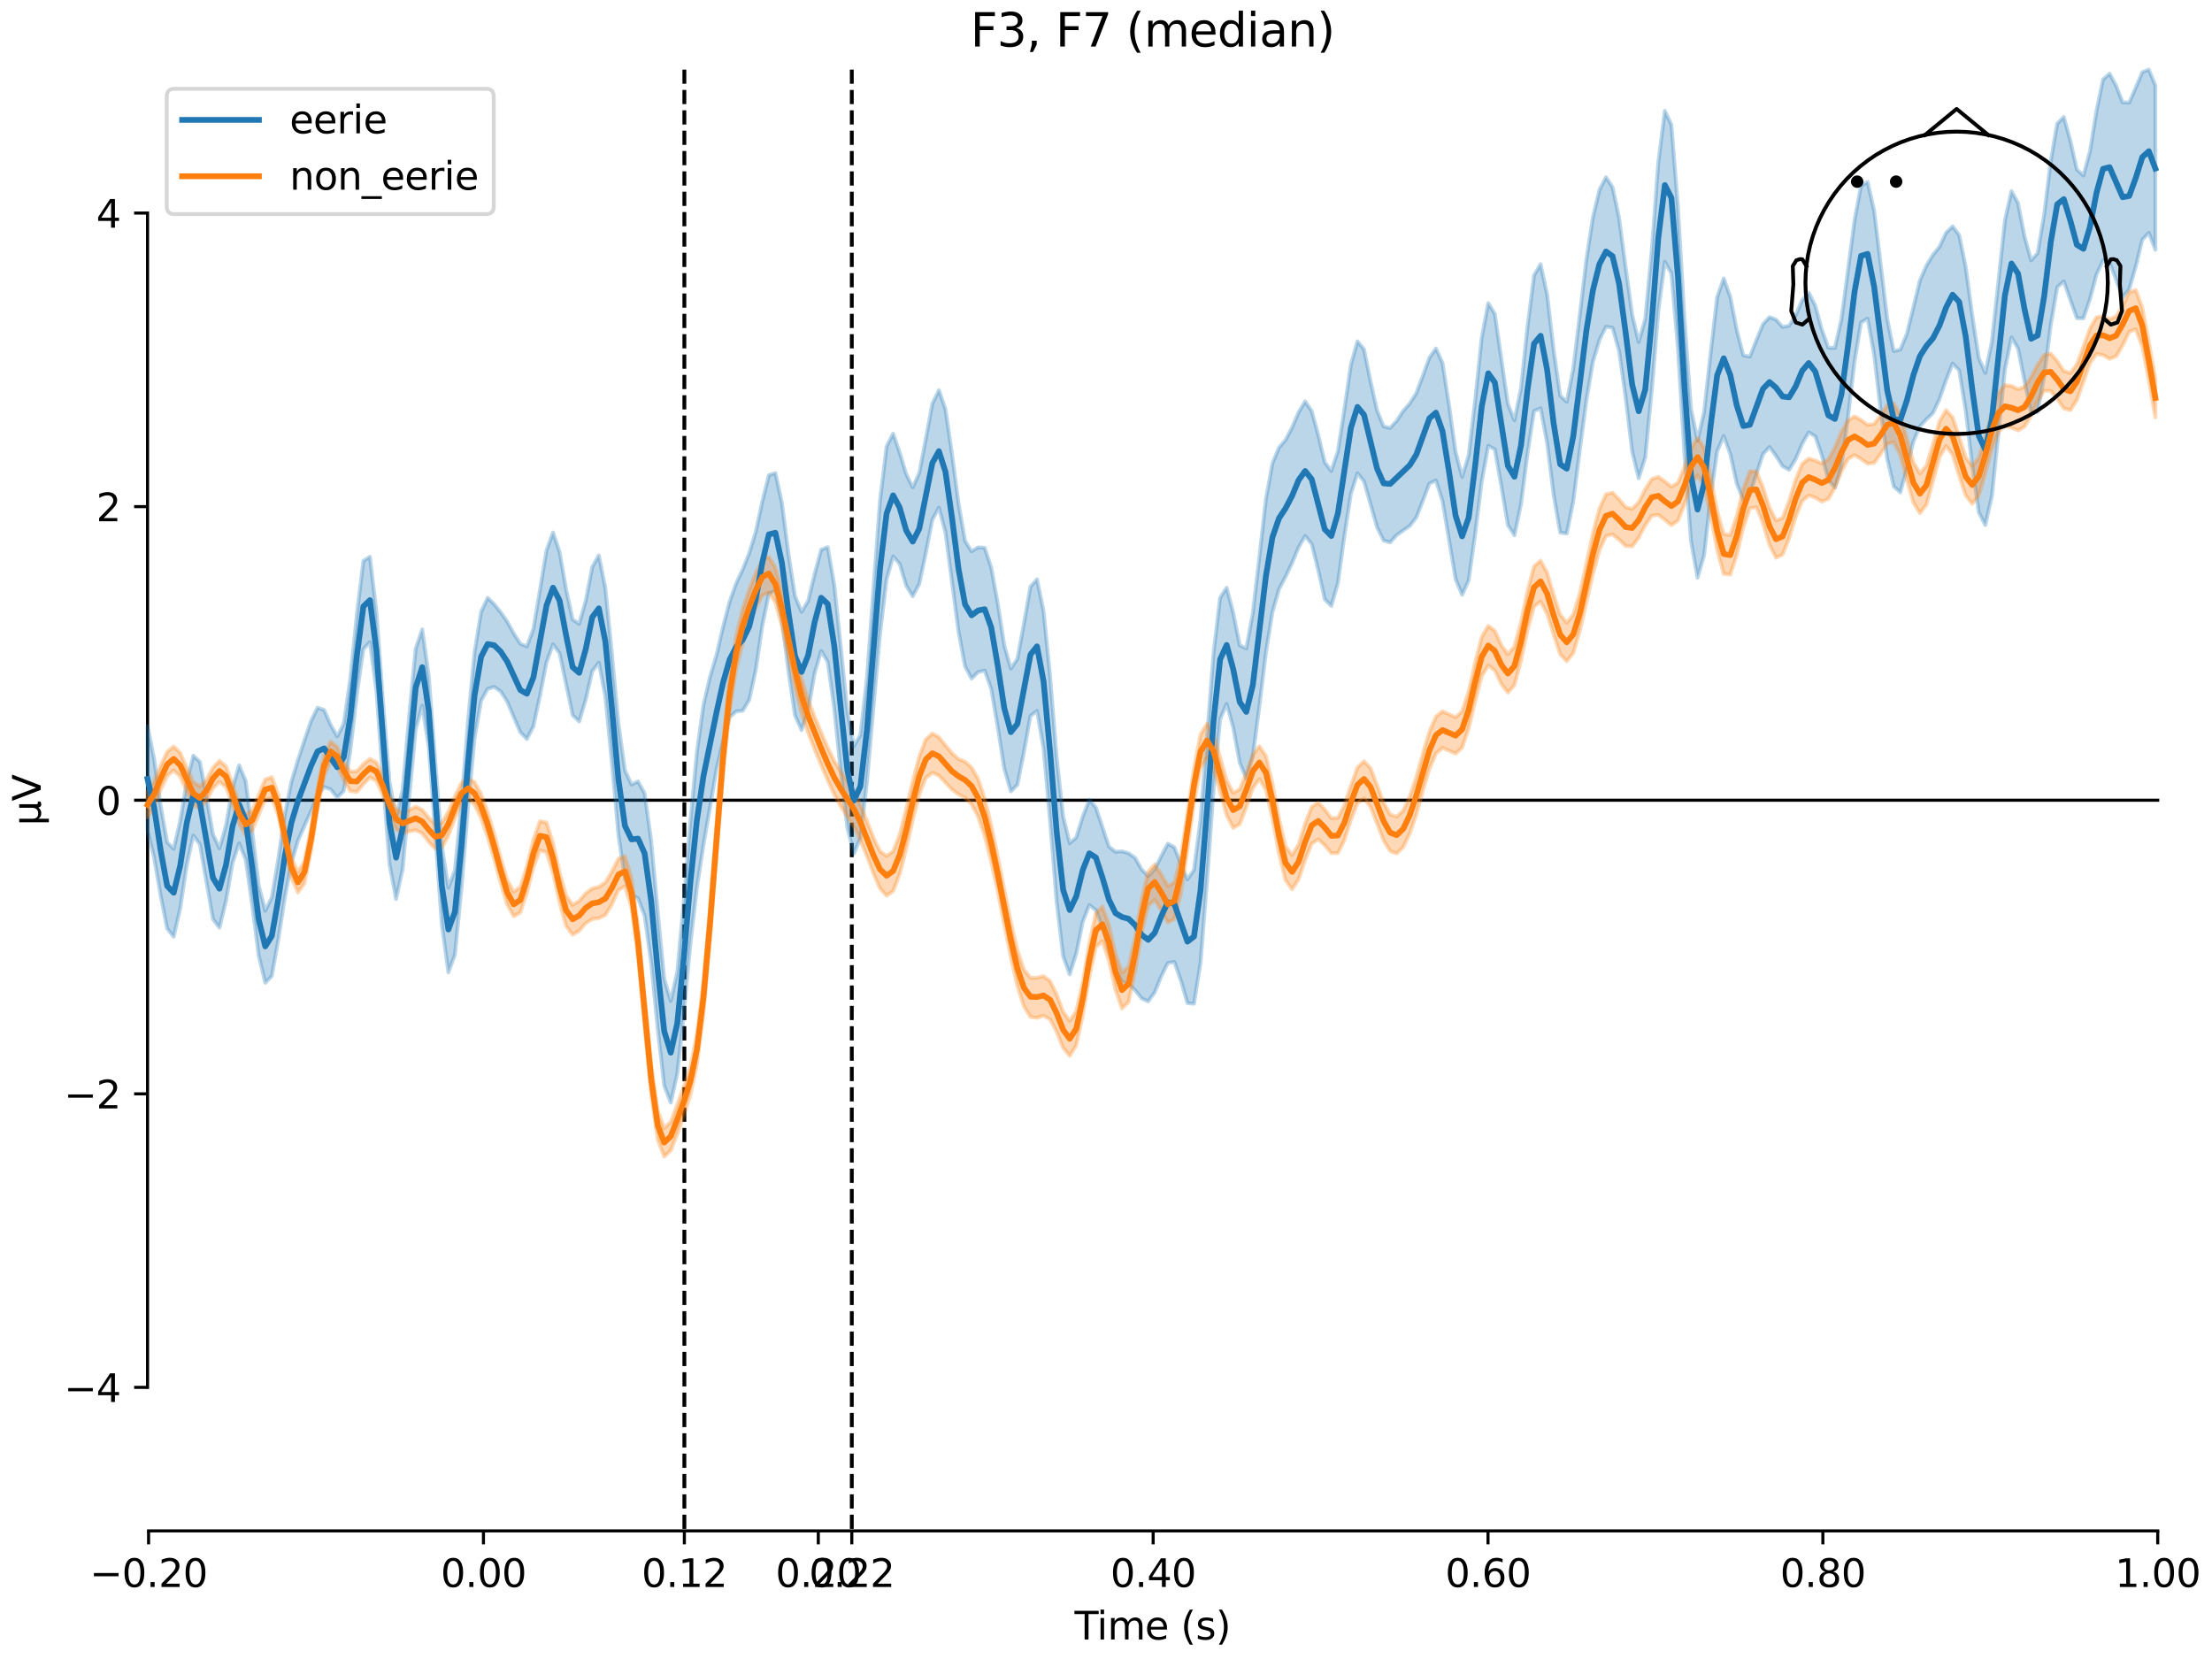 <?xml version="1.0" encoding="utf-8" standalone="no"?>
<!DOCTYPE svg PUBLIC "-//W3C//DTD SVG 1.1//EN"
  "http://www.w3.org/Graphics/SVG/1.1/DTD/svg11.dtd">
<svg xmlns:xlink="http://www.w3.org/1999/xlink" width="576pt" height="432pt" viewBox="0 0 576 432" xmlns="http://www.w3.org/2000/svg" version="1.1">
 <defs>
  <style type="text/css">*{stroke-linejoin: round; stroke-linecap: butt}</style>
 </defs>
 <g id="figure_1">
  <g id="patch_1">
   <path d="M 0 432 
L 576 432 
L 576 0 
L 0 0 
z
" style="fill: #ffffff"/>
  </g>
  <g id="axes_1">
   <g id="patch_2">
    <path d="M 38.421 398.644 
L 561.867 398.644 
L 561.867 18.118 
L 38.421 18.118 
L 38.421 398.644 
z
" style="fill: none; opacity: 0"/>
   </g>
   <g id="patch_3">
    <path d="M 38.421 361.274 
L 38.421 55.488 
" style="fill: none; stroke: #000000; stroke-width: 0.8; stroke-linejoin: miter; stroke-linecap: square"/>
   </g>
   <g id="LineCollection_1">
    <path d="M 178.206 18.118 
L 178.206 398.644 
" clip-path="url(#pd24298193c)" style="fill: none; stroke-dasharray: 3.7,1.6; stroke-dashoffset: 0; stroke: #000000"/>
    <path d="M 221.804 18.118 
L 221.804 398.644 
" clip-path="url(#pd24298193c)" style="fill: none; stroke-dasharray: 3.7,1.6; stroke-dashoffset: 0; stroke: #000000"/>
   </g>
   <g id="matplotlib.axis_1">
    <g id="xtick_1">
     <g id="line2d_1">
      <defs>
       <path id="me9999a92ad" d="M 0 0 
L 0 3.5 
" style="stroke: #000000; stroke-width: 0.8"/>
      </defs>
      <g>
       <use xlink:href="#me9999a92ad" x="38.693" y="398.644" style="stroke: #000000; stroke-width: 0.8"/>
      </g>
     </g>
     <g id="text_1">
      <!-- −0.20 -->
      <g transform="translate(23.37 413.242) scale(0.1 -0.1)">
       <defs>
        <path id="DejaVuSans-2212" d="M 678 2272 
L 4684 2272 
L 4684 1741 
L 678 1741 
L 678 2272 
z
" transform="scale(0.016)"/>
        <path id="DejaVuSans-30" d="M 2034 4250 
Q 1547 4250 1301 3770 
Q 1056 3291 1056 2328 
Q 1056 1369 1301 889 
Q 1547 409 2034 409 
Q 2525 409 2770 889 
Q 3016 1369 3016 2328 
Q 3016 3291 2770 3770 
Q 2525 4250 2034 4250 
z
M 2034 4750 
Q 2819 4750 3233 4129 
Q 3647 3509 3647 2328 
Q 3647 1150 3233 529 
Q 2819 -91 2034 -91 
Q 1250 -91 836 529 
Q 422 1150 422 2328 
Q 422 3509 836 4129 
Q 1250 4750 2034 4750 
z
" transform="scale(0.016)"/>
        <path id="DejaVuSans-2e" d="M 684 794 
L 1344 794 
L 1344 0 
L 684 0 
L 684 794 
z
" transform="scale(0.016)"/>
        <path id="DejaVuSans-32" d="M 1228 531 
L 3431 531 
L 3431 0 
L 469 0 
L 469 531 
Q 828 903 1448 1529 
Q 2069 2156 2228 2338 
Q 2531 2678 2651 2914 
Q 2772 3150 2772 3378 
Q 2772 3750 2511 3984 
Q 2250 4219 1831 4219 
Q 1534 4219 1204 4116 
Q 875 4013 500 3803 
L 500 4441 
Q 881 4594 1212 4672 
Q 1544 4750 1819 4750 
Q 2544 4750 2975 4387 
Q 3406 4025 3406 3419 
Q 3406 3131 3298 2873 
Q 3191 2616 2906 2266 
Q 2828 2175 2409 1742 
Q 1991 1309 1228 531 
z
" transform="scale(0.016)"/>
       </defs>
       <use xlink:href="#DejaVuSans-2212"/>
       <use xlink:href="#DejaVuSans-30" transform="translate(83.789 0)"/>
       <use xlink:href="#DejaVuSans-2e" transform="translate(147.412 0)"/>
       <use xlink:href="#DejaVuSans-32" transform="translate(179.199 0)"/>
       <use xlink:href="#DejaVuSans-30" transform="translate(242.822 0)"/>
      </g>
     </g>
    </g>
    <g id="xtick_2">
     <g id="line2d_2">
      <g>
       <use xlink:href="#me9999a92ad" x="125.889" y="398.644" style="stroke: #000000; stroke-width: 0.8"/>
      </g>
     </g>
     <g id="text_2">
      <!-- 0.00 -->
      <g transform="translate(114.756 413.242) scale(0.1 -0.1)">
       <use xlink:href="#DejaVuSans-30"/>
       <use xlink:href="#DejaVuSans-2e" transform="translate(63.623 0)"/>
       <use xlink:href="#DejaVuSans-30" transform="translate(95.41 0)"/>
       <use xlink:href="#DejaVuSans-30" transform="translate(159.033 0)"/>
      </g>
     </g>
    </g>
    <g id="xtick_3">
     <g id="line2d_3">
      <g>
       <use xlink:href="#me9999a92ad" x="178.206" y="398.644" style="stroke: #000000; stroke-width: 0.8"/>
      </g>
     </g>
     <g id="text_3">
      <!-- 0.12 -->
      <g transform="translate(167.073 413.242) scale(0.1 -0.1)">
       <defs>
        <path id="DejaVuSans-31" d="M 794 531 
L 1825 531 
L 1825 4091 
L 703 3866 
L 703 4441 
L 1819 4666 
L 2450 4666 
L 2450 531 
L 3481 531 
L 3481 0 
L 794 0 
L 794 531 
z
" transform="scale(0.016)"/>
       </defs>
       <use xlink:href="#DejaVuSans-30"/>
       <use xlink:href="#DejaVuSans-2e" transform="translate(63.623 0)"/>
       <use xlink:href="#DejaVuSans-31" transform="translate(95.41 0)"/>
       <use xlink:href="#DejaVuSans-32" transform="translate(159.033 0)"/>
      </g>
     </g>
    </g>
    <g id="xtick_4">
     <g id="line2d_4">
      <g>
       <use xlink:href="#me9999a92ad" x="213.084" y="398.644" style="stroke: #000000; stroke-width: 0.8"/>
      </g>
     </g>
     <g id="text_4">
      <!-- 0.20 -->
      <g transform="translate(201.952 413.242) scale(0.1 -0.1)">
       <use xlink:href="#DejaVuSans-30"/>
       <use xlink:href="#DejaVuSans-2e" transform="translate(63.623 0)"/>
       <use xlink:href="#DejaVuSans-32" transform="translate(95.41 0)"/>
       <use xlink:href="#DejaVuSans-30" transform="translate(159.033 0)"/>
      </g>
     </g>
    </g>
    <g id="xtick_5">
     <g id="line2d_5">
      <g>
       <use xlink:href="#me9999a92ad" x="221.804" y="398.644" style="stroke: #000000; stroke-width: 0.8"/>
      </g>
     </g>
     <g id="text_5">
      <!-- 0.22 -->
      <g transform="translate(210.671 413.242) scale(0.1 -0.1)">
       <use xlink:href="#DejaVuSans-30"/>
       <use xlink:href="#DejaVuSans-2e" transform="translate(63.623 0)"/>
       <use xlink:href="#DejaVuSans-32" transform="translate(95.41 0)"/>
       <use xlink:href="#DejaVuSans-32" transform="translate(159.033 0)"/>
      </g>
     </g>
    </g>
    <g id="xtick_6">
     <g id="line2d_6">
      <g>
       <use xlink:href="#me9999a92ad" x="300.28" y="398.644" style="stroke: #000000; stroke-width: 0.8"/>
      </g>
     </g>
     <g id="text_6">
      <!-- 0.40 -->
      <g transform="translate(289.147 413.242) scale(0.1 -0.1)">
       <defs>
        <path id="DejaVuSans-34" d="M 2419 4116 
L 825 1625 
L 2419 1625 
L 2419 4116 
z
M 2253 4666 
L 3047 4666 
L 3047 1625 
L 3713 1625 
L 3713 1100 
L 3047 1100 
L 3047 0 
L 2419 0 
L 2419 1100 
L 313 1100 
L 313 1709 
L 2253 4666 
z
" transform="scale(0.016)"/>
       </defs>
       <use xlink:href="#DejaVuSans-30"/>
       <use xlink:href="#DejaVuSans-2e" transform="translate(63.623 0)"/>
       <use xlink:href="#DejaVuSans-34" transform="translate(95.41 0)"/>
       <use xlink:href="#DejaVuSans-30" transform="translate(159.033 0)"/>
      </g>
     </g>
    </g>
    <g id="xtick_7">
     <g id="line2d_7">
      <g>
       <use xlink:href="#me9999a92ad" x="387.476" y="398.644" style="stroke: #000000; stroke-width: 0.8"/>
      </g>
     </g>
     <g id="text_7">
      <!-- 0.60 -->
      <g transform="translate(376.343 413.242) scale(0.1 -0.1)">
       <defs>
        <path id="DejaVuSans-36" d="M 2113 2584 
Q 1688 2584 1439 2293 
Q 1191 2003 1191 1497 
Q 1191 994 1439 701 
Q 1688 409 2113 409 
Q 2538 409 2786 701 
Q 3034 994 3034 1497 
Q 3034 2003 2786 2293 
Q 2538 2584 2113 2584 
z
M 3366 4563 
L 3366 3988 
Q 3128 4100 2886 4159 
Q 2644 4219 2406 4219 
Q 1781 4219 1451 3797 
Q 1122 3375 1075 2522 
Q 1259 2794 1537 2939 
Q 1816 3084 2150 3084 
Q 2853 3084 3261 2657 
Q 3669 2231 3669 1497 
Q 3669 778 3244 343 
Q 2819 -91 2113 -91 
Q 1303 -91 875 529 
Q 447 1150 447 2328 
Q 447 3434 972 4092 
Q 1497 4750 2381 4750 
Q 2619 4750 2861 4703 
Q 3103 4656 3366 4563 
z
" transform="scale(0.016)"/>
       </defs>
       <use xlink:href="#DejaVuSans-30"/>
       <use xlink:href="#DejaVuSans-2e" transform="translate(63.623 0)"/>
       <use xlink:href="#DejaVuSans-36" transform="translate(95.41 0)"/>
       <use xlink:href="#DejaVuSans-30" transform="translate(159.033 0)"/>
      </g>
     </g>
    </g>
    <g id="xtick_8">
     <g id="line2d_8">
      <g>
       <use xlink:href="#me9999a92ad" x="474.671" y="398.644" style="stroke: #000000; stroke-width: 0.8"/>
      </g>
     </g>
     <g id="text_8">
      <!-- 0.80 -->
      <g transform="translate(463.538 413.242) scale(0.1 -0.1)">
       <defs>
        <path id="DejaVuSans-38" d="M 2034 2216 
Q 1584 2216 1326 1975 
Q 1069 1734 1069 1313 
Q 1069 891 1326 650 
Q 1584 409 2034 409 
Q 2484 409 2743 651 
Q 3003 894 3003 1313 
Q 3003 1734 2745 1975 
Q 2488 2216 2034 2216 
z
M 1403 2484 
Q 997 2584 770 2862 
Q 544 3141 544 3541 
Q 544 4100 942 4425 
Q 1341 4750 2034 4750 
Q 2731 4750 3128 4425 
Q 3525 4100 3525 3541 
Q 3525 3141 3298 2862 
Q 3072 2584 2669 2484 
Q 3125 2378 3379 2068 
Q 3634 1759 3634 1313 
Q 3634 634 3220 271 
Q 2806 -91 2034 -91 
Q 1263 -91 848 271 
Q 434 634 434 1313 
Q 434 1759 690 2068 
Q 947 2378 1403 2484 
z
M 1172 3481 
Q 1172 3119 1398 2916 
Q 1625 2713 2034 2713 
Q 2441 2713 2670 2916 
Q 2900 3119 2900 3481 
Q 2900 3844 2670 4047 
Q 2441 4250 2034 4250 
Q 1625 4250 1398 4047 
Q 1172 3844 1172 3481 
z
" transform="scale(0.016)"/>
       </defs>
       <use xlink:href="#DejaVuSans-30"/>
       <use xlink:href="#DejaVuSans-2e" transform="translate(63.623 0)"/>
       <use xlink:href="#DejaVuSans-38" transform="translate(95.41 0)"/>
       <use xlink:href="#DejaVuSans-30" transform="translate(159.033 0)"/>
      </g>
     </g>
    </g>
    <g id="xtick_9">
     <g id="line2d_9">
      <g>
       <use xlink:href="#me9999a92ad" x="561.867" y="398.644" style="stroke: #000000; stroke-width: 0.8"/>
      </g>
     </g>
     <g id="text_9">
      <!-- 1.00 -->
      <g transform="translate(550.734 413.242) scale(0.1 -0.1)">
       <use xlink:href="#DejaVuSans-31"/>
       <use xlink:href="#DejaVuSans-2e" transform="translate(63.623 0)"/>
       <use xlink:href="#DejaVuSans-30" transform="translate(95.41 0)"/>
       <use xlink:href="#DejaVuSans-30" transform="translate(159.033 0)"/>
      </g>
     </g>
    </g>
    <g id="text_10">
     <!-- Time (s) -->
     <g transform="translate(279.815 426.92) scale(0.1 -0.1)">
      <defs>
       <path id="DejaVuSans-54" d="M -19 4666 
L 3928 4666 
L 3928 4134 
L 2272 4134 
L 2272 0 
L 1638 0 
L 1638 4134 
L -19 4134 
L -19 4666 
z
" transform="scale(0.016)"/>
       <path id="DejaVuSans-69" d="M 603 3500 
L 1178 3500 
L 1178 0 
L 603 0 
L 603 3500 
z
M 603 4863 
L 1178 4863 
L 1178 4134 
L 603 4134 
L 603 4863 
z
" transform="scale(0.016)"/>
       <path id="DejaVuSans-6d" d="M 3328 2828 
Q 3544 3216 3844 3400 
Q 4144 3584 4550 3584 
Q 5097 3584 5394 3201 
Q 5691 2819 5691 2113 
L 5691 0 
L 5113 0 
L 5113 2094 
Q 5113 2597 4934 2840 
Q 4756 3084 4391 3084 
Q 3944 3084 3684 2787 
Q 3425 2491 3425 1978 
L 3425 0 
L 2847 0 
L 2847 2094 
Q 2847 2600 2669 2842 
Q 2491 3084 2119 3084 
Q 1678 3084 1418 2786 
Q 1159 2488 1159 1978 
L 1159 0 
L 581 0 
L 581 3500 
L 1159 3500 
L 1159 2956 
Q 1356 3278 1631 3431 
Q 1906 3584 2284 3584 
Q 2666 3584 2933 3390 
Q 3200 3197 3328 2828 
z
" transform="scale(0.016)"/>
       <path id="DejaVuSans-65" d="M 3597 1894 
L 3597 1613 
L 953 1613 
Q 991 1019 1311 708 
Q 1631 397 2203 397 
Q 2534 397 2845 478 
Q 3156 559 3463 722 
L 3463 178 
Q 3153 47 2828 -22 
Q 2503 -91 2169 -91 
Q 1331 -91 842 396 
Q 353 884 353 1716 
Q 353 2575 817 3079 
Q 1281 3584 2069 3584 
Q 2775 3584 3186 3129 
Q 3597 2675 3597 1894 
z
M 3022 2063 
Q 3016 2534 2758 2815 
Q 2500 3097 2075 3097 
Q 1594 3097 1305 2825 
Q 1016 2553 972 2059 
L 3022 2063 
z
" transform="scale(0.016)"/>
       <path id="DejaVuSans-20" transform="scale(0.016)"/>
       <path id="DejaVuSans-28" d="M 1984 4856 
Q 1566 4138 1362 3434 
Q 1159 2731 1159 2009 
Q 1159 1288 1364 580 
Q 1569 -128 1984 -844 
L 1484 -844 
Q 1016 -109 783 600 
Q 550 1309 550 2009 
Q 550 2706 781 3412 
Q 1013 4119 1484 4856 
L 1984 4856 
z
" transform="scale(0.016)"/>
       <path id="DejaVuSans-73" d="M 2834 3397 
L 2834 2853 
Q 2591 2978 2328 3040 
Q 2066 3103 1784 3103 
Q 1356 3103 1142 2972 
Q 928 2841 928 2578 
Q 928 2378 1081 2264 
Q 1234 2150 1697 2047 
L 1894 2003 
Q 2506 1872 2764 1633 
Q 3022 1394 3022 966 
Q 3022 478 2636 193 
Q 2250 -91 1575 -91 
Q 1294 -91 989 -36 
Q 684 19 347 128 
L 347 722 
Q 666 556 975 473 
Q 1284 391 1588 391 
Q 1994 391 2212 530 
Q 2431 669 2431 922 
Q 2431 1156 2273 1281 
Q 2116 1406 1581 1522 
L 1381 1569 
Q 847 1681 609 1914 
Q 372 2147 372 2553 
Q 372 3047 722 3315 
Q 1072 3584 1716 3584 
Q 2034 3584 2315 3537 
Q 2597 3491 2834 3397 
z
" transform="scale(0.016)"/>
       <path id="DejaVuSans-29" d="M 513 4856 
L 1013 4856 
Q 1481 4119 1714 3412 
Q 1947 2706 1947 2009 
Q 1947 1309 1714 600 
Q 1481 -109 1013 -844 
L 513 -844 
Q 928 -128 1133 580 
Q 1338 1288 1338 2009 
Q 1338 2731 1133 3434 
Q 928 4138 513 4856 
z
" transform="scale(0.016)"/>
      </defs>
      <use xlink:href="#DejaVuSans-54"/>
      <use xlink:href="#DejaVuSans-69" transform="translate(57.959 0)"/>
      <use xlink:href="#DejaVuSans-6d" transform="translate(85.742 0)"/>
      <use xlink:href="#DejaVuSans-65" transform="translate(183.154 0)"/>
      <use xlink:href="#DejaVuSans-20" transform="translate(244.678 0)"/>
      <use xlink:href="#DejaVuSans-28" transform="translate(276.465 0)"/>
      <use xlink:href="#DejaVuSans-73" transform="translate(315.479 0)"/>
      <use xlink:href="#DejaVuSans-29" transform="translate(367.578 0)"/>
     </g>
    </g>
   </g>
   <g id="matplotlib.axis_2">
    <g id="ytick_1">
     <g id="line2d_10">
      <defs>
       <path id="mca7b7e949f" d="M 0 0 
L -3.5 0 
" style="stroke: #000000; stroke-width: 0.8"/>
      </defs>
      <g>
       <use xlink:href="#mca7b7e949f" x="38.421" y="361.274" style="stroke: #000000; stroke-width: 0.8"/>
      </g>
     </g>
     <g id="text_11">
      <!-- −4 -->
      <g transform="translate(16.678 365.073) scale(0.1 -0.1)">
       <use xlink:href="#DejaVuSans-2212"/>
       <use xlink:href="#DejaVuSans-34" transform="translate(83.789 0)"/>
      </g>
     </g>
    </g>
    <g id="ytick_2">
     <g id="line2d_11">
      <g>
       <use xlink:href="#mca7b7e949f" x="38.421" y="284.828" style="stroke: #000000; stroke-width: 0.8"/>
      </g>
     </g>
     <g id="text_12">
      <!-- −2 -->
      <g transform="translate(16.678 288.627) scale(0.1 -0.1)">
       <use xlink:href="#DejaVuSans-2212"/>
       <use xlink:href="#DejaVuSans-32" transform="translate(83.789 0)"/>
      </g>
     </g>
    </g>
    <g id="ytick_3">
     <g id="line2d_12">
      <g>
       <use xlink:href="#mca7b7e949f" x="38.421" y="208.381" style="stroke: #000000; stroke-width: 0.8"/>
      </g>
     </g>
     <g id="text_13">
      <!-- 0 -->
      <g transform="translate(25.058 212.18) scale(0.1 -0.1)">
       <use xlink:href="#DejaVuSans-30"/>
      </g>
     </g>
    </g>
    <g id="ytick_4">
     <g id="line2d_13">
      <g>
       <use xlink:href="#mca7b7e949f" x="38.421" y="131.934" style="stroke: #000000; stroke-width: 0.8"/>
      </g>
     </g>
     <g id="text_14">
      <!-- 2 -->
      <g transform="translate(25.058 135.734) scale(0.1 -0.1)">
       <use xlink:href="#DejaVuSans-32"/>
      </g>
     </g>
    </g>
    <g id="ytick_5">
     <g id="line2d_14">
      <g>
       <use xlink:href="#mca7b7e949f" x="38.421" y="55.488" style="stroke: #000000; stroke-width: 0.8"/>
      </g>
     </g>
     <g id="text_15">
      <!-- 4 -->
      <g transform="translate(25.058 59.287) scale(0.1 -0.1)">
       <use xlink:href="#DejaVuSans-34"/>
      </g>
     </g>
    </g>
    <g id="text_16">
     <!-- µV -->
     <g transform="translate(10.599 214.982) rotate(-90) scale(0.1 -0.1)">
      <defs>
       <path id="DejaVuSans-b5" d="M 544 -1331 
L 544 3500 
L 1119 3500 
L 1119 1325 
Q 1119 872 1334 640 
Q 1550 409 1972 409 
Q 2434 409 2667 671 
Q 2900 934 2900 1459 
L 2900 3500 
L 3475 3500 
L 3475 806 
Q 3475 619 3529 530 
Q 3584 441 3700 441 
Q 3728 441 3778 458 
Q 3828 475 3916 513 
L 3916 50 
Q 3788 -22 3673 -56 
Q 3559 -91 3450 -91 
Q 3234 -91 3106 31 
Q 2978 153 2931 403 
Q 2775 156 2548 32 
Q 2322 -91 2016 -91 
Q 1697 -91 1473 31 
Q 1250 153 1119 397 
L 1119 -1331 
L 544 -1331 
z
" transform="scale(0.016)"/>
       <path id="DejaVuSans-56" d="M 1831 0 
L 50 4666 
L 709 4666 
L 2188 738 
L 3669 4666 
L 4325 4666 
L 2547 0 
L 1831 0 
z
" transform="scale(0.016)"/>
      </defs>
      <use xlink:href="#DejaVuSans-b5"/>
      <use xlink:href="#DejaVuSans-56" transform="translate(63.623 0)"/>
     </g>
    </g>
   </g>
   <g id="patch_4">
    <path d="M 38.693 398.644 
L 561.867 398.644 
" style="fill: none; stroke: #000000; stroke-width: 0.8; stroke-linejoin: miter; stroke-linecap: square"/>
   </g>
   <g id="patch_5">
    <path d="M 38.421 208.381 
L 561.867 208.381 
" style="fill: none; stroke: #000000; stroke-width: 0.8; stroke-linejoin: miter; stroke-linecap: square"/>
   </g>
   <g id="text_17">
    <!-- F3, F7 (median) -->
    <g transform="translate(252.713 12.118) scale(0.12 -0.12)">
     <defs>
      <path id="DejaVuSans-46" d="M 628 4666 
L 3309 4666 
L 3309 4134 
L 1259 4134 
L 1259 2759 
L 3109 2759 
L 3109 2228 
L 1259 2228 
L 1259 0 
L 628 0 
L 628 4666 
z
" transform="scale(0.016)"/>
      <path id="DejaVuSans-33" d="M 2597 2516 
Q 3050 2419 3304 2112 
Q 3559 1806 3559 1356 
Q 3559 666 3084 287 
Q 2609 -91 1734 -91 
Q 1441 -91 1130 -33 
Q 819 25 488 141 
L 488 750 
Q 750 597 1062 519 
Q 1375 441 1716 441 
Q 2309 441 2620 675 
Q 2931 909 2931 1356 
Q 2931 1769 2642 2001 
Q 2353 2234 1838 2234 
L 1294 2234 
L 1294 2753 
L 1863 2753 
Q 2328 2753 2575 2939 
Q 2822 3125 2822 3475 
Q 2822 3834 2567 4026 
Q 2313 4219 1838 4219 
Q 1578 4219 1281 4162 
Q 984 4106 628 3988 
L 628 4550 
Q 988 4650 1302 4700 
Q 1616 4750 1894 4750 
Q 2613 4750 3031 4423 
Q 3450 4097 3450 3541 
Q 3450 3153 3228 2886 
Q 3006 2619 2597 2516 
z
" transform="scale(0.016)"/>
      <path id="DejaVuSans-2c" d="M 750 794 
L 1409 794 
L 1409 256 
L 897 -744 
L 494 -744 
L 750 256 
L 750 794 
z
" transform="scale(0.016)"/>
      <path id="DejaVuSans-37" d="M 525 4666 
L 3525 4666 
L 3525 4397 
L 1831 0 
L 1172 0 
L 2766 4134 
L 525 4134 
L 525 4666 
z
" transform="scale(0.016)"/>
      <path id="DejaVuSans-64" d="M 2906 2969 
L 2906 4863 
L 3481 4863 
L 3481 0 
L 2906 0 
L 2906 525 
Q 2725 213 2448 61 
Q 2172 -91 1784 -91 
Q 1150 -91 751 415 
Q 353 922 353 1747 
Q 353 2572 751 3078 
Q 1150 3584 1784 3584 
Q 2172 3584 2448 3432 
Q 2725 3281 2906 2969 
z
M 947 1747 
Q 947 1113 1208 752 
Q 1469 391 1925 391 
Q 2381 391 2643 752 
Q 2906 1113 2906 1747 
Q 2906 2381 2643 2742 
Q 2381 3103 1925 3103 
Q 1469 3103 1208 2742 
Q 947 2381 947 1747 
z
" transform="scale(0.016)"/>
      <path id="DejaVuSans-61" d="M 2194 1759 
Q 1497 1759 1228 1600 
Q 959 1441 959 1056 
Q 959 750 1161 570 
Q 1363 391 1709 391 
Q 2188 391 2477 730 
Q 2766 1069 2766 1631 
L 2766 1759 
L 2194 1759 
z
M 3341 1997 
L 3341 0 
L 2766 0 
L 2766 531 
Q 2569 213 2275 61 
Q 1981 -91 1556 -91 
Q 1019 -91 701 211 
Q 384 513 384 1019 
Q 384 1609 779 1909 
Q 1175 2209 1959 2209 
L 2766 2209 
L 2766 2266 
Q 2766 2663 2505 2880 
Q 2244 3097 1772 3097 
Q 1472 3097 1187 3025 
Q 903 2953 641 2809 
L 641 3341 
Q 956 3463 1253 3523 
Q 1550 3584 1831 3584 
Q 2591 3584 2966 3190 
Q 3341 2797 3341 1997 
z
" transform="scale(0.016)"/>
      <path id="DejaVuSans-6e" d="M 3513 2113 
L 3513 0 
L 2938 0 
L 2938 2094 
Q 2938 2591 2744 2837 
Q 2550 3084 2163 3084 
Q 1697 3084 1428 2787 
Q 1159 2491 1159 1978 
L 1159 0 
L 581 0 
L 581 3500 
L 1159 3500 
L 1159 2956 
Q 1366 3272 1645 3428 
Q 1925 3584 2291 3584 
Q 2894 3584 3203 3211 
Q 3513 2838 3513 2113 
z
" transform="scale(0.016)"/>
     </defs>
     <use xlink:href="#DejaVuSans-46"/>
     <use xlink:href="#DejaVuSans-33" transform="translate(57.52 0)"/>
     <use xlink:href="#DejaVuSans-2c" transform="translate(121.143 0)"/>
     <use xlink:href="#DejaVuSans-20" transform="translate(152.93 0)"/>
     <use xlink:href="#DejaVuSans-46" transform="translate(184.717 0)"/>
     <use xlink:href="#DejaVuSans-37" transform="translate(242.236 0)"/>
     <use xlink:href="#DejaVuSans-20" transform="translate(305.859 0)"/>
     <use xlink:href="#DejaVuSans-28" transform="translate(337.646 0)"/>
     <use xlink:href="#DejaVuSans-6d" transform="translate(376.66 0)"/>
     <use xlink:href="#DejaVuSans-65" transform="translate(474.072 0)"/>
     <use xlink:href="#DejaVuSans-64" transform="translate(535.596 0)"/>
     <use xlink:href="#DejaVuSans-69" transform="translate(599.072 0)"/>
     <use xlink:href="#DejaVuSans-61" transform="translate(626.855 0)"/>
     <use xlink:href="#DejaVuSans-6e" transform="translate(688.135 0)"/>
     <use xlink:href="#DejaVuSans-29" transform="translate(751.514 0)"/>
    </g>
   </g>
   <g id="legend_1">
    <g id="patch_6">
     <path d="M 45.421 55.753 
L 126.563 55.753 
Q 128.563 55.753 128.563 53.753 
L 128.563 25.118 
Q 128.563 23.118 126.563 23.118 
L 45.421 23.118 
Q 43.421 23.118 43.421 25.118 
L 43.421 53.753 
Q 43.421 55.753 45.421 55.753 
z
" style="fill: #ffffff; opacity: 0.8; stroke: #cccccc; stroke-linejoin: miter"/>
    </g>
    <g id="line2d_15">
     <path d="M 47.421 31.217 
L 57.421 31.217 
L 67.421 31.217 
" style="fill: none; stroke: #1f77b4; stroke-width: 1.5; stroke-linecap: square"/>
    </g>
    <g id="text_18">
     <!-- eerie -->
     <g transform="translate(75.421 34.717) scale(0.1 -0.1)">
      <defs>
       <path id="DejaVuSans-72" d="M 2631 2963 
Q 2534 3019 2420 3045 
Q 2306 3072 2169 3072 
Q 1681 3072 1420 2755 
Q 1159 2438 1159 1844 
L 1159 0 
L 581 0 
L 581 3500 
L 1159 3500 
L 1159 2956 
Q 1341 3275 1631 3429 
Q 1922 3584 2338 3584 
Q 2397 3584 2469 3576 
Q 2541 3569 2628 3553 
L 2631 2963 
z
" transform="scale(0.016)"/>
      </defs>
      <use xlink:href="#DejaVuSans-65"/>
      <use xlink:href="#DejaVuSans-65" transform="translate(61.523 0)"/>
      <use xlink:href="#DejaVuSans-72" transform="translate(123.047 0)"/>
      <use xlink:href="#DejaVuSans-69" transform="translate(164.16 0)"/>
      <use xlink:href="#DejaVuSans-65" transform="translate(191.943 0)"/>
     </g>
    </g>
    <g id="line2d_16">
     <path d="M 47.421 45.895 
L 57.421 45.895 
L 67.421 45.895 
" style="fill: none; stroke: #ff7f0e; stroke-width: 1.5; stroke-linecap: square"/>
    </g>
    <g id="text_19">
     <!-- non_eerie -->
     <g transform="translate(75.421 49.395) scale(0.1 -0.1)">
      <defs>
       <path id="DejaVuSans-6f" d="M 1959 3097 
Q 1497 3097 1228 2736 
Q 959 2375 959 1747 
Q 959 1119 1226 758 
Q 1494 397 1959 397 
Q 2419 397 2687 759 
Q 2956 1122 2956 1747 
Q 2956 2369 2687 2733 
Q 2419 3097 1959 3097 
z
M 1959 3584 
Q 2709 3584 3137 3096 
Q 3566 2609 3566 1747 
Q 3566 888 3137 398 
Q 2709 -91 1959 -91 
Q 1206 -91 779 398 
Q 353 888 353 1747 
Q 353 2609 779 3096 
Q 1206 3584 1959 3584 
z
" transform="scale(0.016)"/>
       <path id="DejaVuSans-5f" d="M 3263 -1063 
L 3263 -1509 
L -63 -1509 
L -63 -1063 
L 3263 -1063 
z
" transform="scale(0.016)"/>
      </defs>
      <use xlink:href="#DejaVuSans-6e"/>
      <use xlink:href="#DejaVuSans-6f" transform="translate(63.379 0)"/>
      <use xlink:href="#DejaVuSans-6e" transform="translate(124.561 0)"/>
      <use xlink:href="#DejaVuSans-5f" transform="translate(187.939 0)"/>
      <use xlink:href="#DejaVuSans-65" transform="translate(237.939 0)"/>
      <use xlink:href="#DejaVuSans-65" transform="translate(299.463 0)"/>
      <use xlink:href="#DejaVuSans-72" transform="translate(360.986 0)"/>
      <use xlink:href="#DejaVuSans-69" transform="translate(402.1 0)"/>
      <use xlink:href="#DejaVuSans-65" transform="translate(429.883 0)"/>
     </g>
    </g>
   </g>
   <g id="FillBetweenPolyCollection_1">
    <defs>
     <path id="m2e6588d518" d="M 38.421 -242.928 
L 38.421 -215.728 
L 40.124 -208.685 
L 41.827 -198.843 
L 43.53 -190.208 
L 45.233 -188.062 
L 46.936 -195.499 
L 48.639 -206.832 
L 50.342 -214.435 
L 52.045 -212.147 
L 53.748 -202.459 
L 55.451 -192.672 
L 57.154 -190.428 
L 58.857 -197.431 
L 60.56 -207.317 
L 62.263 -212.383 
L 63.966 -208.251 
L 65.669 -196.416 
L 67.372 -183.127 
L 69.075 -176.089 
L 70.778 -177.841 
L 72.481 -187.415 
L 74.184 -198.399 
L 75.887 -207.25 
L 77.59 -213.081 
L 79.294 -216.982 
L 80.997 -220.805 
L 82.7 -224.795 
L 84.403 -227.101 
L 86.106 -226.442 
L 87.809 -224.312 
L 89.512 -226.05 
L 91.215 -236.374 
L 92.918 -251.164 
L 94.621 -262.959 
L 96.324 -264.783 
L 98.027 -252.107 
L 99.73 -228.926 
L 101.433 -206.906 
L 103.136 -197.891 
L 104.839 -205.609 
L 106.542 -224.062 
L 108.245 -242.189 
L 109.948 -248.25 
L 111.651 -237.503 
L 113.354 -214.767 
L 115.057 -191.158 
L 116.76 -178.826 
L 118.463 -183.386 
L 120.166 -200.654 
L 121.87 -221.886 
L 123.573 -239.696 
L 125.276 -249.51 
L 126.979 -252.616 
L 128.682 -253.141 
L 130.385 -251.943 
L 132.088 -249.288 
L 133.791 -245.245 
L 135.494 -241.329 
L 137.197 -239.562 
L 138.9 -242.835 
L 140.603 -250.786 
L 142.306 -259.516 
L 144.009 -264.222 
L 145.712 -261.897 
L 147.415 -253.835 
L 149.118 -245.766 
L 150.821 -244.134 
L 152.524 -249.818 
L 154.227 -257.212 
L 155.93 -259.459 
L 157.633 -250.644 
L 159.336 -233.435 
L 161.039 -214.632 
L 162.742 -203.066 
L 164.446 -198.971 
L 166.149 -198.071 
L 167.852 -193.563 
L 169.555 -181.429 
L 171.258 -164.232 
L 172.961 -149.255 
L 174.664 -144.889 
L 176.367 -152.408 
L 178.07 -168.056 
L 179.773 -186.087 
L 181.476 -200.872 
L 183.179 -211.931 
L 184.882 -221.806 
L 186.585 -231.693 
L 188.288 -239.071 
L 189.991 -245.21 
L 191.694 -246.759 
L 193.397 -246.933 
L 195.1 -249.731 
L 196.803 -257.578 
L 198.506 -269.105 
L 200.209 -277.364 
L 201.912 -278.172 
L 203.615 -270.555 
L 205.318 -257.225 
L 207.022 -245.676 
L 208.725 -241.885 
L 210.428 -246.925 
L 212.131 -256.707 
L 213.834 -262.505 
L 215.537 -259.632 
L 217.24 -247.471 
L 218.943 -230.86 
L 220.646 -216.521 
L 222.349 -209.666 
L 224.052 -213.851 
L 225.755 -228.418 
L 227.458 -247.917 
L 229.161 -266.952 
L 230.864 -281.099 
L 232.567 -287.114 
L 234.27 -285.173 
L 235.973 -279.518 
L 237.676 -276.725 
L 239.379 -279.91 
L 241.082 -287.979 
L 242.785 -296.675 
L 244.488 -299.802 
L 246.191 -293.347 
L 247.894 -280.542 
L 249.598 -267.558 
L 251.301 -258.496 
L 253.004 -255.291 
L 254.707 -256.999 
L 256.41 -257.388 
L 258.113 -252.635 
L 259.816 -242.65 
L 261.519 -231.811 
L 263.222 -225.927 
L 264.925 -227.63 
L 266.628 -236.156 
L 268.331 -245.568 
L 270.034 -246.878 
L 271.737 -237.2 
L 273.44 -218.278 
L 275.143 -197.236 
L 276.846 -182.978 
L 278.549 -178.267 
L 280.252 -183.659 
L 281.955 -191.992 
L 283.658 -196.328 
L 285.361 -194.995 
L 287.064 -190.55 
L 288.767 -184.481 
L 290.47 -179.236 
L 292.174 -176.376 
L 293.877 -175.729 
L 295.58 -174.152 
L 297.283 -172.021 
L 298.986 -171.238 
L 300.689 -173.577 
L 302.392 -177.78 
L 304.095 -181.232 
L 305.798 -181.497 
L 307.501 -176.681 
L 309.204 -170.798 
L 310.907 -170.628 
L 312.61 -181.245 
L 314.313 -202.774 
L 316.016 -226.442 
L 317.719 -244.728 
L 319.422 -248.706 
L 321.125 -242.542 
L 322.828 -233.363 
L 324.531 -229.241 
L 326.234 -235.067 
L 327.937 -248.06 
L 329.64 -262.014 
L 331.343 -272.609 
L 333.046 -278.564 
L 334.75 -281.808 
L 336.453 -285.389 
L 338.156 -289.48 
L 339.859 -292.445 
L 341.562 -290.353 
L 343.265 -283.577 
L 344.968 -275.929 
L 346.671 -274.237 
L 348.374 -280.092 
L 350.077 -292.485 
L 351.78 -303.448 
L 353.483 -308.771 
L 355.186 -306.649 
L 356.889 -300.665 
L 358.592 -294.692 
L 360.295 -291.241 
L 361.998 -290.767 
L 363.701 -292.649 
L 365.404 -293.884 
L 367.107 -295.06 
L 368.81 -297.259 
L 370.513 -301.612 
L 372.216 -306.09 
L 373.919 -306.868 
L 375.622 -301.559 
L 377.326 -291.45 
L 379.029 -281.246 
L 380.732 -277.093 
L 382.435 -280.895 
L 384.138 -292.999 
L 385.841 -306.651 
L 387.544 -315.929 
L 389.247 -314.994 
L 390.95 -305.413 
L 392.653 -295.3 
L 394.356 -292.609 
L 396.059 -300.659 
L 397.762 -313.898 
L 399.465 -324.963 
L 401.168 -325.706 
L 402.871 -316.628 
L 404.574 -303.108 
L 406.277 -293.306 
L 407.98 -293.069 
L 409.683 -301.494 
L 411.386 -314.869 
L 413.089 -327.727 
L 414.792 -337.753 
L 416.495 -343.47 
L 418.198 -346.923 
L 419.902 -346.651 
L 421.605 -340.637 
L 423.308 -328.578 
L 425.011 -314.432 
L 426.714 -307.465 
L 428.417 -312.874 
L 430.12 -330.372 
L 431.823 -350.994 
L 433.526 -363.821 
L 435.229 -360.807 
L 436.932 -341.365 
L 438.635 -313.717 
L 440.338 -291.067 
L 442.041 -281.563 
L 443.744 -287.43 
L 445.447 -302.481 
L 447.15 -314.471 
L 448.853 -318.47 
L 450.556 -313.788 
L 452.259 -306.021 
L 453.962 -301.795 
L 455.665 -303.013 
L 457.368 -308.521 
L 459.071 -313.722 
L 460.774 -315.604 
L 462.478 -313.277 
L 464.181 -310.582 
L 465.884 -309.655 
L 467.587 -312.448 
L 469.29 -316.464 
L 470.993 -319.417 
L 472.696 -318.371 
L 474.399 -313.433 
L 476.102 -306.913 
L 477.805 -305.048 
L 479.508 -310.593 
L 481.211 -323.373 
L 482.914 -337.862 
L 484.617 -348.03 
L 486.32 -349.03 
L 488.023 -339.67 
L 489.726 -325.137 
L 491.429 -312.572 
L 493.132 -305.297 
L 494.835 -303.79 
L 496.538 -309.925 
L 498.241 -316.995 
L 499.944 -320.992 
L 501.647 -322.816 
L 503.35 -324.455 
L 505.054 -328.117 
L 506.757 -333.016 
L 508.46 -337.329 
L 510.163 -335.555 
L 511.866 -325.129 
L 513.569 -310.752 
L 515.272 -298.565 
L 516.975 -295.272 
L 518.678 -302.817 
L 520.381 -318.976 
L 522.084 -335.763 
L 523.787 -344.138 
L 525.49 -341.259 
L 527.193 -332.693 
L 528.896 -324.297 
L 530.599 -324.769 
L 532.302 -333.832 
L 534.005 -347.352 
L 535.708 -357.257 
L 537.411 -358.725 
L 539.114 -353.87 
L 540.817 -349.145 
L 542.52 -349.114 
L 544.223 -354.119 
L 545.926 -360.513 
L 547.63 -364.197 
L 549.333 -363.571 
L 551.036 -359.124 
L 552.739 -354.53 
L 554.442 -356.671 
L 556.145 -362.55 
L 557.848 -369.543 
L 559.551 -371.375 
L 561.254 -366.954 
L 561.254 -409.709 
L 561.254 -409.709 
L 559.551 -413.882 
L 557.848 -413.198 
L 556.145 -409.174 
L 554.442 -405.277 
L 552.739 -405.324 
L 551.036 -409.65 
L 549.333 -412.815 
L 547.63 -411.316 
L 545.926 -403.094 
L 544.223 -392.587 
L 542.52 -386.313 
L 540.817 -387.848 
L 539.114 -395.36 
L 537.411 -401.532 
L 535.708 -399.831 
L 534.005 -389.972 
L 532.302 -376.185 
L 530.599 -366.08 
L 528.896 -364.211 
L 527.193 -370.415 
L 525.49 -379.092 
L 523.787 -382.221 
L 522.084 -374.616 
L 520.381 -358.624 
L 518.678 -343.008 
L 516.975 -334.889 
L 515.272 -338.772 
L 513.569 -349.918 
L 511.866 -362.462 
L 510.163 -370.798 
L 508.46 -373.047 
L 506.757 -371.393 
L 505.054 -367.751 
L 503.35 -365.64 
L 501.647 -362.854 
L 499.944 -358.969 
L 498.241 -351.949 
L 496.538 -345.073 
L 494.835 -340.965 
L 493.132 -340.588 
L 491.429 -348.965 
L 489.726 -363.191 
L 488.023 -377.127 
L 486.32 -384.614 
L 484.617 -383.634 
L 482.914 -374.609 
L 481.211 -361.662 
L 479.508 -348.887 
L 477.805 -341.406 
L 476.102 -341.448 
L 474.399 -346.215 
L 472.696 -352.391 
L 470.993 -355.813 
L 469.29 -353.85 
L 467.587 -349.873 
L 465.884 -347.189 
L 464.181 -346.858 
L 462.478 -348.772 
L 460.774 -349.422 
L 459.071 -347.559 
L 457.368 -343.436 
L 455.665 -339.129 
L 453.962 -339.46 
L 452.259 -346.014 
L 450.556 -354.754 
L 448.853 -359.5 
L 447.15 -354.637 
L 445.447 -340.072 
L 443.744 -324.744 
L 442.041 -317.281 
L 440.338 -325.479 
L 438.635 -348.82 
L 436.932 -378.017 
L 435.229 -399.518 
L 433.526 -403.138 
L 431.823 -389.63 
L 430.12 -366.771 
L 428.417 -348.927 
L 426.714 -342.94 
L 425.011 -350.051 
L 423.308 -362.459 
L 421.605 -375.249 
L 419.902 -383.251 
L 418.198 -385.85 
L 416.495 -382.562 
L 414.792 -375.431 
L 413.089 -364.335 
L 411.386 -350.054 
L 409.683 -335.992 
L 407.98 -327.372 
L 406.277 -328.963 
L 404.574 -340.743 
L 402.871 -355.298 
L 401.168 -363.201 
L 399.465 -360.306 
L 397.762 -346.907 
L 396.059 -330.836 
L 394.356 -322.568 
L 392.653 -326.766 
L 390.95 -338.545 
L 389.247 -350.259 
L 387.544 -353.062 
L 385.841 -344.088 
L 384.138 -327.787 
L 382.435 -313.44 
L 380.732 -307.822 
L 379.029 -314.365 
L 377.326 -326.52 
L 375.622 -337.493 
L 373.919 -341.251 
L 372.216 -338.839 
L 370.513 -334.164 
L 368.81 -329.638 
L 367.107 -326.949 
L 365.404 -325.012 
L 363.701 -322.418 
L 361.998 -320.556 
L 360.295 -320.949 
L 358.592 -325.08 
L 356.889 -332.67 
L 355.186 -341.024 
L 353.483 -343.119 
L 351.78 -337.052 
L 350.077 -325.376 
L 348.374 -314.464 
L 346.671 -309.369 
L 344.968 -311.622 
L 343.265 -318.709 
L 341.562 -324.968 
L 339.859 -327.487 
L 338.156 -324.636 
L 336.453 -320.654 
L 334.75 -317.428 
L 333.046 -315.424 
L 331.343 -311.352 
L 329.64 -302.005 
L 327.937 -286.905 
L 326.234 -272.351 
L 324.531 -263.139 
L 322.828 -263.966 
L 321.125 -272.448 
L 319.422 -278.947 
L 317.719 -276.358 
L 316.016 -262 
L 314.313 -240.032 
L 312.61 -218.49 
L 310.907 -205.457 
L 309.204 -203.02 
L 307.501 -206.931 
L 305.798 -211.367 
L 304.095 -212.299 
L 302.392 -209.08 
L 300.689 -205.698 
L 298.986 -203.844 
L 297.283 -205.617 
L 295.58 -208.597 
L 293.877 -209.815 
L 292.174 -210.312 
L 290.47 -210.191 
L 288.767 -211.546 
L 287.064 -216.649 
L 285.361 -221.737 
L 283.658 -223.724 
L 281.955 -219.393 
L 280.252 -213.921 
L 278.549 -212.435 
L 276.846 -219.379 
L 275.143 -234.79 
L 273.44 -255.925 
L 271.737 -272.891 
L 270.034 -281.133 
L 268.331 -279.237 
L 266.628 -269.609 
L 264.925 -260.42 
L 263.222 -257.895 
L 261.519 -263.896 
L 259.816 -274.874 
L 258.113 -284.219 
L 256.41 -289.359 
L 254.707 -289.471 
L 253.004 -288.446 
L 251.301 -291.12 
L 249.598 -300.942 
L 247.894 -313.766 
L 246.191 -325.442 
L 244.488 -330.389 
L 242.785 -326.877 
L 241.082 -317.72 
L 239.379 -308.835 
L 237.676 -305.101 
L 235.973 -308.541 
L 234.27 -314.169 
L 232.567 -319.074 
L 230.864 -315.74 
L 229.161 -301.676 
L 227.458 -278.738 
L 225.755 -255.381 
L 224.052 -240.652 
L 222.349 -237.737 
L 220.646 -246.733 
L 218.943 -263.449 
L 217.24 -279.71 
L 215.537 -289.524 
L 213.834 -288.851 
L 212.131 -282.533 
L 210.428 -275.492 
L 208.725 -272.669 
L 207.022 -276.803 
L 205.318 -287.715 
L 203.615 -300.97 
L 201.912 -308.818 
L 200.209 -308.262 
L 198.506 -301.429 
L 196.803 -293.534 
L 195.1 -287.976 
L 193.397 -283.723 
L 191.694 -280.109 
L 189.991 -275.315 
L 188.288 -268.774 
L 186.585 -261.453 
L 184.882 -255.742 
L 183.179 -248.415 
L 181.476 -236.176 
L 179.773 -218.045 
L 178.07 -197.392 
L 176.367 -178.96 
L 174.664 -171.366 
L 172.961 -177.101 
L 171.258 -194.749 
L 169.555 -213.116 
L 167.852 -225.419 
L 166.149 -228.504 
L 164.446 -227.717 
L 162.742 -231.366 
L 161.039 -243.585 
L 159.336 -261.74 
L 157.633 -278.867 
L 155.93 -287.389 
L 154.227 -284.353 
L 152.524 -275.562 
L 150.821 -269.571 
L 149.118 -270.68 
L 147.415 -278.516 
L 145.712 -288.288 
L 144.009 -293.328 
L 142.306 -288.668 
L 140.603 -278.371 
L 138.9 -268.244 
L 137.197 -263.681 
L 135.494 -264.367 
L 133.791 -267.044 
L 132.088 -270.107 
L 130.385 -272.558 
L 128.682 -274.669 
L 126.979 -276.327 
L 125.276 -272.622 
L 123.573 -262.189 
L 121.87 -244.194 
L 120.166 -222.711 
L 118.463 -205.454 
L 116.76 -200.853 
L 115.057 -211.661 
L 113.354 -233.567 
L 111.651 -255.931 
L 109.948 -268.107 
L 108.245 -263.094 
L 106.542 -245.432 
L 104.839 -226.4 
L 103.136 -219.063 
L 101.433 -228.369 
L 99.73 -249.366 
L 98.027 -272.62 
L 96.324 -287.018 
L 94.621 -285.934 
L 92.918 -271.9 
L 91.215 -255.227 
L 89.512 -243.523 
L 87.809 -240.246 
L 86.106 -243.235 
L 84.403 -247.115 
L 82.7 -247.72 
L 80.997 -244.292 
L 79.294 -239.249 
L 77.59 -234.108 
L 75.887 -228.462 
L 74.184 -220.021 
L 72.481 -208.387 
L 70.778 -198.329 
L 69.075 -194.851 
L 67.372 -201.456 
L 65.669 -215.696 
L 63.966 -228.681 
L 62.263 -232.705 
L 60.56 -226.863 
L 58.857 -217.088 
L 57.154 -211.107 
L 55.451 -214.788 
L 53.748 -224.641 
L 52.045 -233.625 
L 50.342 -235.226 
L 48.639 -228.393 
L 46.936 -218.326 
L 45.233 -210.968 
L 43.53 -212.657 
L 41.827 -222.252 
L 40.124 -234.402 
L 38.421 -242.928 
z
" style="stroke: #1f77b4; stroke-opacity: 0.3"/>
    </defs>
    <g>
     <use xlink:href="#m2e6588d518" x="0" y="432" style="fill: #1f77b4; fill-opacity: 0.3; stroke: #1f77b4; stroke-opacity: 0.3"/>
    </g>
   </g>
   <g id="FillBetweenPolyCollection_2">
    <defs>
     <path id="m1c982cc7a2" d="M 38.421 -225.958 
L 38.421 -219.171 
L 40.124 -222.062 
L 41.827 -226.303 
L 43.53 -229.918 
L 45.233 -231.394 
L 46.936 -229.789 
L 48.639 -225.894 
L 50.342 -222.37 
L 52.045 -221.411 
L 53.748 -223.457 
L 55.451 -226.703 
L 57.154 -228.434 
L 58.857 -226.994 
L 60.56 -222.566 
L 62.263 -217.382 
L 63.966 -214.539 
L 65.669 -215.694 
L 67.372 -219.885 
L 69.075 -223.813 
L 70.778 -224.214 
L 72.481 -219.597 
L 74.184 -211.586 
L 75.887 -203.47 
L 77.59 -199.597 
L 79.294 -202.039 
L 80.997 -210.535 
L 82.7 -221.296 
L 84.403 -229.989 
L 86.106 -233.79 
L 87.809 -232.422 
L 89.512 -228.828 
L 91.215 -226.005 
L 92.918 -225.775 
L 94.621 -227.806 
L 96.324 -229.56 
L 98.027 -228.662 
L 99.73 -224.815 
L 101.433 -219.738 
L 103.136 -216.081 
L 104.839 -214.995 
L 106.542 -215.511 
L 108.245 -215.825 
L 109.948 -215.013 
L 111.651 -212.74 
L 113.354 -210.998 
L 115.057 -211.261 
L 116.76 -214.381 
L 118.463 -218.961 
L 120.166 -222.808 
L 121.87 -224.06 
L 123.573 -222.46 
L 125.276 -218.994 
L 126.979 -214.066 
L 128.682 -208.309 
L 130.385 -202.014 
L 132.088 -196.435 
L 133.791 -193.384 
L 135.494 -194.401 
L 137.197 -199.478 
L 138.9 -206.148 
L 140.603 -210.582 
L 142.306 -210.083 
L 144.009 -204.638 
L 145.712 -196.962 
L 147.415 -190.874 
L 149.118 -188.597 
L 150.821 -189.606 
L 152.524 -191.597 
L 154.227 -192.675 
L 155.93 -192.886 
L 157.633 -193.739 
L 159.336 -196.488 
L 161.039 -200.251 
L 162.742 -201.184 
L 164.446 -195.652 
L 166.149 -182.617 
L 167.852 -164.744 
L 169.555 -147.192 
L 171.258 -135.209 
L 172.961 -130.803 
L 174.664 -132.399 
L 176.367 -136.681 
L 178.07 -141.536 
L 179.773 -146.817 
L 181.476 -154.822 
L 183.179 -168.23 
L 184.882 -187.307 
L 186.585 -209.594 
L 188.288 -230.471 
L 189.991 -246.827 
L 191.694 -257.71 
L 193.397 -264.462 
L 195.1 -269.27 
L 196.803 -273.706 
L 198.506 -276.905 
L 200.209 -277.797 
L 201.912 -275.129 
L 203.615 -269.028 
L 205.318 -261.003 
L 207.022 -252.991 
L 208.725 -246.308 
L 210.428 -241.267 
L 212.131 -236.857 
L 213.834 -232.751 
L 215.537 -228.769 
L 217.24 -225.11 
L 218.943 -222.013 
L 220.646 -219.368 
L 222.349 -216.769 
L 224.052 -213.238 
L 225.755 -209.027 
L 227.458 -204.536 
L 229.161 -200.606 
L 230.864 -198.756 
L 232.567 -199.96 
L 234.27 -204.335 
L 235.973 -210.926 
L 237.676 -218.374 
L 239.379 -225.081 
L 241.082 -229.453 
L 242.785 -230.762 
L 244.488 -230.055 
L 246.191 -228.218 
L 247.894 -226.405 
L 249.598 -225.158 
L 251.301 -224.248 
L 253.004 -222.536 
L 254.707 -219.315 
L 256.41 -214.3 
L 258.113 -207.58 
L 259.816 -199.851 
L 261.519 -191.166 
L 263.222 -182.714 
L 264.925 -175.255 
L 266.628 -169.943 
L 268.331 -167.185 
L 270.034 -166.965 
L 271.737 -167.482 
L 273.44 -166.572 
L 275.143 -163.36 
L 276.846 -159.122 
L 278.549 -157.039 
L 280.252 -159.788 
L 281.955 -167.6 
L 283.658 -177.634 
L 285.361 -185.419 
L 287.064 -186.928 
L 288.767 -181.882 
L 290.47 -174.307 
L 292.174 -169.392 
L 293.877 -171.099 
L 295.58 -179.126 
L 297.283 -189.135 
L 298.986 -196.134 
L 300.689 -197.67 
L 302.392 -194.906 
L 304.095 -191.793 
L 305.798 -192.66 
L 307.501 -199.354 
L 309.204 -210.81 
L 310.907 -223.141 
L 312.61 -231.869 
L 314.313 -234.727 
L 316.016 -231.836 
L 317.719 -225.809 
L 319.422 -219.713 
L 321.125 -216.411 
L 322.828 -217.379 
L 324.531 -221.788 
L 326.234 -226.758 
L 327.937 -229.092 
L 329.64 -226.308 
L 331.343 -218.807 
L 333.046 -209.791 
L 334.75 -202.814 
L 336.453 -200.43 
L 338.156 -203.002 
L 339.859 -208.075 
L 341.562 -212.31 
L 343.265 -213.458 
L 344.968 -211.889 
L 346.671 -209.841 
L 348.374 -209.858 
L 350.077 -213.226 
L 351.78 -218.508 
L 353.483 -222.853 
L 355.186 -224.101 
L 356.889 -221.883 
L 358.592 -217.57 
L 360.295 -213.133 
L 361.998 -210.405 
L 363.701 -209.758 
L 365.404 -211.388 
L 367.107 -215.019 
L 368.81 -219.898 
L 370.513 -226.048 
L 372.216 -231.799 
L 373.919 -235.762 
L 375.622 -237.252 
L 377.326 -236.517 
L 379.029 -235.759 
L 380.732 -237.32 
L 382.435 -242.343 
L 384.138 -249.392 
L 385.841 -255.948 
L 387.544 -258.72 
L 389.247 -257.419 
L 390.95 -253.871 
L 392.653 -251.656 
L 394.356 -253.593 
L 396.059 -259.884 
L 397.762 -267.967 
L 399.465 -274.069 
L 401.168 -275.347 
L 402.871 -272.152 
L 404.574 -266.747 
L 406.277 -261.59 
L 407.98 -259.816 
L 409.683 -261.958 
L 411.386 -267.706 
L 413.089 -275.021 
L 414.792 -282.468 
L 416.495 -288.704 
L 418.198 -292.419 
L 419.902 -292.863 
L 421.605 -291.472 
L 423.308 -289.838 
L 425.011 -289.697 
L 426.714 -292.003 
L 428.417 -295.228 
L 430.12 -297.701 
L 431.823 -297.958 
L 433.526 -296.612 
L 435.229 -295.233 
L 436.932 -296.443 
L 438.635 -300.668 
L 440.338 -305.767 
L 442.041 -308.189 
L 443.744 -305.415 
L 445.447 -297.8 
L 447.15 -288.76 
L 448.853 -282.579 
L 450.556 -282.385 
L 452.259 -287.562 
L 453.962 -294.607 
L 455.665 -299.65 
L 457.368 -299.929 
L 459.071 -295.757 
L 460.774 -290.122 
L 462.478 -286.757 
L 464.181 -287.595 
L 465.884 -291.847 
L 467.587 -297.422 
L 469.29 -301.561 
L 470.993 -303 
L 472.696 -302.414 
L 474.399 -301.396 
L 476.102 -302.086 
L 477.805 -305.036 
L 479.508 -309.243 
L 481.211 -312.467 
L 482.914 -313.511 
L 484.617 -312.501 
L 486.32 -311.265 
L 488.023 -311.455 
L 489.726 -313.808 
L 491.429 -316.457 
L 493.132 -316.859 
L 494.835 -313.482 
L 496.538 -307.118 
L 498.241 -301.156 
L 499.944 -298.356 
L 501.647 -300.624 
L 503.35 -306.747 
L 505.054 -312.968 
L 506.757 -315.856 
L 508.46 -313.595 
L 510.163 -308.097 
L 511.866 -302.982 
L 513.569 -300.797 
L 515.272 -302.994 
L 516.975 -308.685 
L 518.678 -315 
L 520.381 -319.521 
L 522.084 -321.069 
L 523.787 -320.614 
L 525.49 -319.91 
L 527.193 -320.939 
L 528.896 -323.717 
L 530.599 -327.568 
L 532.302 -330.251 
L 534.005 -330.201 
L 535.708 -328.108 
L 537.411 -325.637 
L 539.114 -325.181 
L 540.817 -327.796 
L 542.52 -332.572 
L 544.223 -337.432 
L 545.926 -339.838 
L 547.63 -339.539 
L 549.333 -338.563 
L 551.036 -339.211 
L 552.739 -342.057 
L 554.442 -345.596 
L 556.145 -346.278 
L 557.848 -341.753 
L 559.551 -332.997 
L 561.254 -323.317 
L 561.254 -333.337 
L 561.254 -333.337 
L 559.551 -342.951 
L 557.848 -351.882 
L 556.145 -356.479 
L 554.442 -355.88 
L 552.739 -352.383 
L 551.036 -349.623 
L 549.333 -348.907 
L 547.63 -349.648 
L 545.926 -349.387 
L 544.223 -346.444 
L 542.52 -341.752 
L 540.817 -337.132 
L 539.114 -334.836 
L 537.411 -335.384 
L 535.708 -337.953 
L 534.005 -339.929 
L 532.302 -339.585 
L 530.599 -337.069 
L 528.896 -333.81 
L 527.193 -331.288 
L 525.49 -330.644 
L 523.787 -331.484 
L 522.084 -331.731 
L 520.381 -329.599 
L 518.678 -324.741 
L 516.975 -318.288 
L 515.272 -312.81 
L 513.569 -310.654 
L 511.866 -312.893 
L 510.163 -318.223 
L 508.46 -323.311 
L 506.757 -325.178 
L 505.054 -322.285 
L 503.35 -316.415 
L 501.647 -310.76 
L 499.944 -308.71 
L 498.241 -311.641 
L 496.538 -317.864 
L 494.835 -324.035 
L 493.132 -326.972 
L 491.429 -326.507 
L 489.726 -323.8 
L 488.023 -321.587 
L 486.32 -321.353 
L 484.617 -322.615 
L 482.914 -323.554 
L 481.211 -322.519 
L 479.508 -319.521 
L 477.805 -315.47 
L 476.102 -312.357 
L 474.399 -311.281 
L 472.696 -312.065 
L 470.993 -312.589 
L 469.29 -311.222 
L 467.587 -307.093 
L 465.884 -301.588 
L 464.181 -297.13 
L 462.478 -296.454 
L 460.774 -299.788 
L 459.071 -305.121 
L 457.368 -309.23 
L 455.665 -309.324 
L 453.962 -304.725 
L 452.259 -297.65 
L 450.556 -292.65 
L 448.853 -292.928 
L 447.15 -298.974 
L 445.447 -307.948 
L 443.744 -315.441 
L 442.041 -317.937 
L 440.338 -315.276 
L 438.635 -310.331 
L 436.932 -306.321 
L 435.229 -305.249 
L 433.526 -306.624 
L 431.823 -307.831 
L 430.12 -307.236 
L 428.417 -304.591 
L 426.714 -301.194 
L 425.011 -299.477 
L 423.308 -299.926 
L 421.605 -301.968 
L 419.902 -303.71 
L 418.198 -303.294 
L 416.495 -299.589 
L 414.792 -293.147 
L 413.089 -285.227 
L 411.386 -277.549 
L 409.683 -271.969 
L 407.98 -269.852 
L 406.277 -271.936 
L 404.574 -277.053 
L 402.871 -282.843 
L 401.168 -286.026 
L 399.465 -284.516 
L 397.762 -278.144 
L 396.059 -270.008 
L 394.356 -263.646 
L 392.653 -261.65 
L 390.95 -263.986 
L 389.247 -267.725 
L 387.544 -269.022 
L 385.841 -266.129 
L 384.138 -259.461 
L 382.435 -251.928 
L 380.732 -246.791 
L 379.029 -245.211 
L 377.326 -245.999 
L 375.622 -246.765 
L 373.919 -245.378 
L 372.216 -241.471 
L 370.513 -235.755 
L 368.81 -229.642 
L 367.107 -224.588 
L 365.404 -220.953 
L 363.701 -219.352 
L 361.998 -219.897 
L 360.295 -222.934 
L 358.592 -227.546 
L 356.889 -231.964 
L 355.186 -233.77 
L 353.483 -232.148 
L 351.78 -227.489 
L 350.077 -222.284 
L 348.374 -219.046 
L 346.671 -218.942 
L 344.968 -221.225 
L 343.265 -222.983 
L 341.562 -221.88 
L 339.859 -217.533 
L 338.156 -212.106 
L 336.453 -209.334 
L 334.75 -211.642 
L 333.046 -218.887 
L 331.343 -227.958 
L 329.64 -235.174 
L 327.937 -237.667 
L 326.234 -235.448 
L 324.531 -230.652 
L 322.828 -226.457 
L 321.125 -225.532 
L 319.422 -228.804 
L 317.719 -234.817 
L 316.016 -240.809 
L 314.313 -243.61 
L 312.61 -240.692 
L 310.907 -231.974 
L 309.204 -220.149 
L 307.501 -208.938 
L 305.798 -202.165 
L 304.095 -201.279 
L 302.392 -204.315 
L 300.689 -206.897 
L 298.986 -205.012 
L 297.283 -197.831 
L 295.58 -187.976 
L 293.877 -180.308 
L 292.174 -178.747 
L 290.47 -183.648 
L 288.767 -191.185 
L 287.064 -195.904 
L 285.361 -194.152 
L 283.658 -186.375 
L 281.955 -176.244 
L 280.252 -168.648 
L 278.549 -166.21 
L 276.846 -168.51 
L 275.143 -173.069 
L 273.44 -176.521 
L 271.737 -177.822 
L 270.034 -177.406 
L 268.331 -177.38 
L 266.628 -179.506 
L 264.925 -184.59 
L 263.222 -191.977 
L 261.519 -200.357 
L 259.816 -208.962 
L 258.113 -217.147 
L 256.41 -224.086 
L 254.707 -229.116 
L 253.004 -232.154 
L 251.301 -233.666 
L 249.598 -234.334 
L 247.894 -235.861 
L 246.191 -237.916 
L 244.488 -240.031 
L 242.785 -241.021 
L 241.082 -239.46 
L 239.379 -235.01 
L 237.676 -228.514 
L 235.973 -221.331 
L 234.27 -214.642 
L 232.567 -210.31 
L 230.864 -209.107 
L 229.161 -210.334 
L 227.458 -213.819 
L 225.755 -218.192 
L 224.052 -222.384 
L 222.349 -225.826 
L 220.646 -228.662 
L 218.943 -231.108 
L 217.24 -233.859 
L 215.537 -237.34 
L 213.834 -241.254 
L 212.131 -245.356 
L 210.428 -249.888 
L 208.725 -255.211 
L 207.022 -261.889 
L 205.318 -269.965 
L 203.615 -278.104 
L 201.912 -284.211 
L 200.209 -286.995 
L 198.506 -286.236 
L 196.803 -282.831 
L 195.1 -278.463 
L 193.397 -273.436 
L 191.694 -266.543 
L 189.991 -255.407 
L 188.288 -238.925 
L 186.585 -217.906 
L 184.882 -195.669 
L 183.179 -176.461 
L 181.476 -162.65 
L 179.773 -154.155 
L 178.07 -149.009 
L 176.367 -144.369 
L 174.664 -139.87 
L 172.961 -138.236 
L 171.258 -142.863 
L 169.555 -154.89 
L 167.852 -172.496 
L 166.149 -190.53 
L 164.446 -203.549 
L 162.742 -209.033 
L 161.039 -208.389 
L 159.336 -205.051 
L 157.633 -202.196 
L 155.93 -201.065 
L 154.227 -200.611 
L 152.524 -199.407 
L 150.821 -197.395 
L 149.118 -196.357 
L 147.415 -198.817 
L 145.712 -204.834 
L 144.009 -212.508 
L 142.306 -217.828 
L 140.603 -218.177 
L 138.9 -213.392 
L 137.197 -206.359 
L 135.494 -201.02 
L 133.791 -199.791 
L 132.088 -202.828 
L 130.385 -208.607 
L 128.682 -214.927 
L 126.979 -220.515 
L 125.276 -225.262 
L 123.573 -228.317 
L 121.87 -229.378 
L 120.166 -228.135 
L 118.463 -224.72 
L 116.76 -220.652 
L 115.057 -217.763 
L 113.354 -217.359 
L 111.651 -219.043 
L 109.948 -221.127 
L 108.245 -221.925 
L 106.542 -221.061 
L 104.839 -220.256 
L 103.136 -221.384 
L 101.433 -225.03 
L 99.73 -229.848 
L 98.027 -233.462 
L 96.324 -234.418 
L 94.621 -233.019 
L 92.918 -231.165 
L 91.215 -231.075 
L 89.512 -233.792 
L 87.809 -237.519 
L 86.106 -238.91 
L 84.403 -235.4 
L 82.7 -226.921 
L 80.997 -216.364 
L 79.294 -207.727 
L 77.59 -204.947 
L 75.887 -208.586 
L 74.184 -216.746 
L 72.481 -225.075 
L 70.778 -229.635 
L 69.075 -229.049 
L 67.372 -224.981 
L 65.669 -220.949 
L 63.966 -219.922 
L 62.263 -222.781 
L 60.56 -227.867 
L 58.857 -232.422 
L 57.154 -233.892 
L 55.451 -232.075 
L 53.748 -228.885 
L 52.045 -227.221 
L 50.342 -228.394 
L 48.639 -232.083 
L 46.936 -235.962 
L 45.233 -237.629 
L 43.53 -236.227 
L 41.827 -232.596 
L 40.124 -228.533 
L 38.421 -225.958 
z
" style="stroke: #ff7f0e; stroke-opacity: 0.3"/>
    </defs>
    <g>
     <use xlink:href="#m1c982cc7a2" x="0" y="432" style="fill: #ff7f0e; fill-opacity: 0.3; stroke: #ff7f0e; stroke-opacity: 0.3"/>
    </g>
   </g>
   <g id="line2d_17">
    <path d="M 38.421 202.842 
L 40.124 210.215 
L 41.827 221.351 
L 43.53 230.703 
L 45.233 232.463 
L 46.936 225.352 
L 48.639 214.247 
L 50.342 207.097 
L 52.045 209.09 
L 55.451 228.59 
L 57.154 231.404 
L 58.857 225.206 
L 60.56 215.123 
L 62.263 209.483 
L 63.966 213.626 
L 65.669 226.011 
L 67.372 239.49 
L 69.075 246.433 
L 70.778 243.717 
L 72.481 234.026 
L 74.184 222.835 
L 75.887 214.19 
L 77.59 208.559 
L 80.997 199.412 
L 82.7 195.652 
L 84.403 194.88 
L 87.809 199.781 
L 89.512 197.178 
L 91.215 186.654 
L 92.918 170.916 
L 94.621 157.914 
L 96.324 156.287 
L 98.027 169.514 
L 101.433 214.251 
L 103.136 223.331 
L 104.839 215.691 
L 108.245 179.041 
L 109.948 173.728 
L 111.651 185.186 
L 115.057 230.667 
L 116.76 242.031 
L 118.463 237.431 
L 120.166 220.214 
L 121.87 198.752 
L 123.573 181.095 
L 125.276 171.033 
L 126.979 167.702 
L 128.682 168.02 
L 130.385 169.692 
L 132.088 172.287 
L 135.494 179.683 
L 137.197 180.636 
L 138.9 176.366 
L 142.306 157.676 
L 144.009 153.039 
L 145.712 156.389 
L 147.415 165.439 
L 149.118 173.73 
L 150.821 175.203 
L 152.524 169.03 
L 154.227 160.708 
L 155.93 158.414 
L 157.633 167.029 
L 159.336 184.44 
L 161.039 203.009 
L 162.742 215.064 
L 164.446 218.578 
L 166.149 218.379 
L 167.852 222.199 
L 169.555 234.474 
L 171.258 252.612 
L 172.961 268.537 
L 174.664 274.114 
L 176.367 266.449 
L 178.07 249.275 
L 179.773 229.727 
L 181.476 213.527 
L 183.179 202.106 
L 186.585 185.473 
L 188.288 177.736 
L 189.991 171.763 
L 191.694 168.491 
L 193.397 166.6 
L 195.1 163.099 
L 196.803 155.961 
L 198.506 146.49 
L 200.209 139.159 
L 201.912 138.727 
L 203.615 146.66 
L 205.318 159.54 
L 207.022 170.843 
L 208.725 174.962 
L 210.428 170.687 
L 212.131 162.003 
L 213.834 155.656 
L 215.537 157.268 
L 217.24 168.203 
L 220.646 200.52 
L 222.349 208.444 
L 224.052 204.764 
L 225.755 190.008 
L 229.161 147.977 
L 230.864 133.74 
L 232.567 128.991 
L 234.27 132.169 
L 235.973 138.132 
L 237.676 141.033 
L 239.379 137.646 
L 242.785 120.549 
L 244.488 117.488 
L 246.191 122.833 
L 247.894 134.796 
L 249.598 148.138 
L 251.301 157.381 
L 253.004 160.23 
L 254.707 158.963 
L 256.41 158.639 
L 258.113 163.386 
L 259.816 173.383 
L 261.519 184.435 
L 263.222 190.639 
L 264.925 188.516 
L 268.331 170.444 
L 270.034 168.318 
L 271.737 177.397 
L 273.44 195.757 
L 275.143 216.495 
L 276.846 231.71 
L 278.549 236.96 
L 280.252 233.425 
L 281.955 226.535 
L 283.658 222.21 
L 285.361 223.291 
L 287.064 228.499 
L 288.767 234.275 
L 290.47 237.775 
L 292.174 238.793 
L 293.877 239.249 
L 295.58 240.892 
L 297.283 243.435 
L 298.986 244.726 
L 300.689 242.907 
L 302.392 238.578 
L 304.095 234.944 
L 305.798 235.382 
L 309.204 245.199 
L 310.907 243.881 
L 312.61 231.871 
L 314.313 210.673 
L 316.016 187.613 
L 317.719 171.692 
L 319.422 167.949 
L 321.125 174.244 
L 322.828 182.802 
L 324.531 185.373 
L 326.234 178.38 
L 329.64 150.003 
L 331.343 139.904 
L 333.046 134.962 
L 334.75 132.372 
L 336.453 129.136 
L 338.156 125.016 
L 339.859 122.653 
L 341.562 124.789 
L 344.968 137.839 
L 346.671 139.569 
L 348.374 133.741 
L 351.78 111.375 
L 353.483 105.964 
L 355.186 108.008 
L 358.592 122.031 
L 360.295 125.864 
L 361.998 126.011 
L 367.107 121.123 
L 368.81 118.369 
L 372.216 108.932 
L 373.919 107.456 
L 375.622 112.299 
L 377.326 122.872 
L 379.029 134.259 
L 380.732 139.659 
L 382.435 134.802 
L 384.138 121.206 
L 385.841 105.874 
L 387.544 97.205 
L 389.247 99.584 
L 392.653 121.293 
L 394.356 124.146 
L 396.059 116.019 
L 397.762 101.484 
L 399.465 89.488 
L 401.168 87.437 
L 402.871 96.317 
L 404.574 110.34 
L 406.277 120.899 
L 407.98 122.038 
L 409.683 113.536 
L 413.089 86.111 
L 414.792 75.577 
L 416.495 68.755 
L 418.198 65.486 
L 419.902 66.703 
L 421.605 73.908 
L 423.308 86.576 
L 425.011 100.135 
L 426.714 107.084 
L 428.417 101.463 
L 430.12 83.681 
L 431.823 61.899 
L 433.526 48.195 
L 435.229 51.524 
L 436.932 72.02 
L 438.635 100.544 
L 440.338 123.939 
L 442.041 132.681 
L 443.744 125.9 
L 445.447 110.869 
L 447.15 97.744 
L 448.853 93.299 
L 450.556 97.656 
L 452.259 105.599 
L 453.962 110.93 
L 455.665 110.603 
L 459.071 101.261 
L 460.774 99.479 
L 462.478 100.954 
L 464.181 103.247 
L 465.884 103.449 
L 467.587 100.609 
L 469.29 96.545 
L 470.993 94.527 
L 472.696 96.755 
L 476.102 108.149 
L 477.805 109.09 
L 479.508 102.656 
L 481.211 90.041 
L 482.914 76.02 
L 484.617 66.635 
L 486.32 66.109 
L 488.023 74.677 
L 491.429 101.639 
L 493.132 109.162 
L 494.835 109.38 
L 496.538 104.275 
L 498.241 97.688 
L 499.944 92.733 
L 501.647 90.076 
L 503.35 88.064 
L 505.054 84.726 
L 506.757 80.051 
L 508.46 76.742 
L 510.163 78.629 
L 511.866 87.624 
L 513.569 101.355 
L 515.272 113.48 
L 516.975 117.096 
L 518.678 109.19 
L 522.084 76.867 
L 523.787 68.625 
L 525.49 71.236 
L 527.193 80.556 
L 528.896 88.214 
L 530.599 87.342 
L 532.302 77.122 
L 534.005 63.125 
L 535.708 53.193 
L 537.411 51.853 
L 539.114 57.444 
L 540.817 63.754 
L 542.52 64.788 
L 544.223 59.049 
L 545.926 50.218 
L 547.63 43.962 
L 549.333 43.54 
L 552.739 51.363 
L 554.442 51.027 
L 556.145 46.341 
L 557.848 40.914 
L 559.551 39.378 
L 561.254 43.883 
L 561.254 43.883 
" style="fill: none; stroke: #1f77b4; stroke-width: 1.5; stroke-linecap: square"/>
   </g>
   <g id="line2d_18">
    <path d="M 38.421 209.581 
L 40.124 206.784 
L 41.827 202.718 
L 43.53 199.045 
L 45.233 197.62 
L 46.936 199.273 
L 50.342 206.63 
L 52.045 207.765 
L 53.748 205.915 
L 55.451 202.684 
L 57.154 200.799 
L 58.857 202.215 
L 60.56 206.702 
L 62.263 211.862 
L 63.966 214.682 
L 65.669 213.569 
L 69.075 205.564 
L 70.778 205.131 
L 72.481 209.715 
L 75.887 225.963 
L 77.59 229.758 
L 79.294 227.007 
L 80.997 218.535 
L 82.7 207.859 
L 84.403 199.302 
L 86.106 195.692 
L 87.809 196.989 
L 89.512 200.631 
L 91.215 203.394 
L 92.918 203.493 
L 94.621 201.577 
L 96.324 199.996 
L 98.027 200.919 
L 99.73 204.671 
L 101.433 209.581 
L 103.136 213.262 
L 104.839 214.427 
L 108.245 213.075 
L 109.948 213.928 
L 111.651 216.087 
L 113.354 217.876 
L 115.057 217.506 
L 116.76 214.519 
L 118.463 210.181 
L 120.166 206.575 
L 121.87 205.263 
L 123.573 206.577 
L 125.276 209.929 
L 126.979 214.642 
L 128.682 220.377 
L 130.385 226.704 
L 132.088 232.399 
L 133.791 235.492 
L 135.494 234.331 
L 137.197 229.076 
L 138.9 222.246 
L 140.603 217.628 
L 142.306 218.01 
L 144.009 223.4 
L 145.712 230.987 
L 147.415 237.046 
L 149.118 239.372 
L 150.821 238.417 
L 152.524 236.406 
L 154.227 235.243 
L 155.93 234.943 
L 157.633 233.981 
L 159.336 231.223 
L 161.039 227.734 
L 162.742 226.896 
L 164.446 232.368 
L 166.149 245.375 
L 169.555 280.875 
L 171.258 292.99 
L 172.961 297.505 
L 174.664 295.885 
L 176.367 291.485 
L 178.07 286.77 
L 179.773 281.531 
L 181.476 273.319 
L 183.179 259.68 
L 184.882 240.4 
L 188.288 197.129 
L 189.991 180.718 
L 191.694 169.847 
L 193.397 163.053 
L 195.1 158.077 
L 196.803 153.653 
L 198.506 150.244 
L 200.209 149.353 
L 201.912 152.133 
L 203.615 158.359 
L 207.022 174.496 
L 208.725 181.189 
L 210.428 186.407 
L 213.834 194.867 
L 215.537 198.858 
L 217.24 202.458 
L 218.943 205.436 
L 222.349 210.673 
L 224.052 214.08 
L 227.458 222.751 
L 229.161 226.384 
L 230.864 228.016 
L 232.567 226.815 
L 234.27 222.63 
L 235.973 216.142 
L 237.676 208.745 
L 239.379 202.126 
L 241.082 197.726 
L 242.785 196.153 
L 244.488 196.949 
L 247.894 200.847 
L 249.598 202.133 
L 251.301 203.103 
L 253.004 204.686 
L 254.707 207.783 
L 256.41 212.798 
L 258.113 219.569 
L 259.816 227.591 
L 263.222 244.764 
L 264.925 252.128 
L 266.628 257.24 
L 268.331 259.547 
L 270.034 259.618 
L 271.737 259.22 
L 273.44 260.351 
L 275.143 263.796 
L 276.846 268.183 
L 278.549 270.471 
L 280.252 267.888 
L 281.955 260.082 
L 283.658 249.941 
L 285.361 242.227 
L 287.064 240.68 
L 288.767 245.512 
L 290.47 253.024 
L 292.174 257.815 
L 293.877 256.186 
L 295.58 248.438 
L 297.283 238.523 
L 298.986 231.368 
L 300.689 229.7 
L 302.392 232.41 
L 304.095 235.484 
L 305.798 234.616 
L 307.501 227.825 
L 310.907 204.445 
L 312.61 195.749 
L 314.313 192.855 
L 316.016 195.617 
L 319.422 207.768 
L 321.125 210.944 
L 322.828 209.948 
L 324.531 205.665 
L 326.234 200.781 
L 327.937 198.566 
L 329.64 201.205 
L 331.343 208.452 
L 333.046 217.572 
L 334.75 224.703 
L 336.453 227.038 
L 338.156 224.388 
L 339.859 219.199 
L 341.562 214.913 
L 343.265 213.774 
L 344.968 215.492 
L 346.671 217.648 
L 348.374 217.565 
L 350.077 214.227 
L 351.78 208.933 
L 353.483 204.37 
L 355.186 202.842 
L 356.889 204.91 
L 360.295 213.854 
L 361.998 216.821 
L 363.701 217.458 
L 365.404 215.824 
L 367.107 212.244 
L 368.81 207.102 
L 372.216 195.374 
L 373.919 191.433 
L 375.622 190.115 
L 379.029 191.553 
L 380.732 189.914 
L 382.435 184.839 
L 384.138 177.545 
L 385.841 171.021 
L 387.544 168.1 
L 389.247 169.491 
L 390.95 173.125 
L 392.653 175.381 
L 394.356 173.433 
L 396.059 167.111 
L 397.762 159.027 
L 399.465 152.913 
L 401.168 151.395 
L 402.871 154.589 
L 404.574 160.268 
L 406.277 165.296 
L 407.98 167.238 
L 409.683 165.179 
L 411.386 159.671 
L 414.792 144.331 
L 416.495 137.964 
L 418.198 134.322 
L 419.902 133.755 
L 421.605 135.356 
L 423.308 137.23 
L 425.011 137.488 
L 426.714 135.432 
L 428.417 132.093 
L 430.12 129.499 
L 431.823 129.1 
L 433.526 130.546 
L 435.229 131.781 
L 436.932 130.583 
L 438.635 126.476 
L 440.338 121.481 
L 442.041 119.049 
L 443.744 121.723 
L 445.447 129.194 
L 447.15 138.177 
L 448.853 144.254 
L 450.556 144.557 
L 452.259 139.494 
L 453.962 132.436 
L 455.665 127.583 
L 457.368 127.452 
L 459.071 131.581 
L 460.774 137.049 
L 462.478 140.41 
L 464.181 139.696 
L 465.884 135.381 
L 467.587 129.826 
L 469.29 125.663 
L 470.993 124.235 
L 472.696 124.928 
L 474.399 125.789 
L 476.102 124.957 
L 477.805 121.904 
L 479.508 117.785 
L 481.211 114.588 
L 482.914 113.64 
L 484.617 114.637 
L 486.32 115.857 
L 488.023 115.504 
L 489.726 113.234 
L 491.429 110.613 
L 493.132 110.13 
L 494.835 113.355 
L 498.241 125.715 
L 499.944 128.524 
L 501.647 126.348 
L 505.054 114.415 
L 506.757 111.642 
L 508.46 113.589 
L 511.866 124.117 
L 513.569 126.275 
L 515.272 124.021 
L 516.975 118.438 
L 518.678 112.112 
L 520.381 107.54 
L 522.084 105.805 
L 523.787 106.183 
L 525.49 106.816 
L 527.193 105.981 
L 528.896 103.221 
L 530.599 99.604 
L 532.302 97.01 
L 534.005 96.816 
L 535.708 98.834 
L 537.411 101.293 
L 539.114 101.9 
L 540.817 99.436 
L 544.223 89.935 
L 545.926 87.348 
L 547.63 87.293 
L 549.333 88.07 
L 551.036 87.386 
L 552.739 84.436 
L 554.442 80.951 
L 556.145 80.256 
L 557.848 84.777 
L 559.551 93.856 
L 561.254 103.626 
L 561.254 103.626 
" style="fill: none; stroke: #ff7f0e; stroke-width: 1.5; stroke-linecap: square"/>
   </g>
  </g>
  <g id="axes_2">
   <g id="PathCollection_1">
    <defs>
     <path id="C0_0_7a2f99465d" d="M 0 1.118 
C 0.297 1.118 0.581 1 0.791 0.791 
C 1 0.581 1.118 0.297 1.118 -0 
C 1.118 -0.297 1 -0.581 0.791 -0.791 
C 0.581 -1 0.297 -1.118 0 -1.118 
C -0.297 -1.118 -0.581 -1 -0.791 -0.791 
C -1 -0.581 -1.118 -0.297 -1.118 0 
C -1.118 0.297 -1 0.581 -0.791 0.791 
C -0.581 1 -0.297 1.118 0 1.118 
z
"/>
    </defs>
    <g clip-path="url(#p2912ab8373)">
     <use xlink:href="#C0_0_7a2f99465d" x="483.606" y="47.303" style="stroke: #000000"/>
    </g>
    <g clip-path="url(#p2912ab8373)">
     <use xlink:href="#C0_0_7a2f99465d" x="493.752" y="47.291" style="stroke: #000000"/>
    </g>
   </g>
   <g id="matplotlib.axis_3"/>
   <g id="matplotlib.axis_4"/>
   <g id="line2d_19">
    <path d="M 548.861 73.636 
L 548.783 71.165 
L 548.55 68.703 
L 548.163 66.26 
L 547.624 63.847 
L 546.934 61.472 
L 546.096 59.146 
L 545.114 56.876 
L 543.992 54.673 
L 542.733 52.545 
L 541.343 50.499 
L 539.827 48.545 
L 538.192 46.691 
L 536.443 44.942 
L 534.589 43.307 
L 532.635 41.791 
L 530.589 40.401 
L 528.461 39.142 
L 526.258 38.02 
L 523.988 37.038 
L 521.662 36.2 
L 519.287 35.51 
L 516.874 34.971 
L 514.431 34.584 
L 511.969 34.351 
L 509.498 34.273 
L 507.026 34.351 
L 504.564 34.584 
L 502.122 34.971 
L 499.709 35.51 
L 497.334 36.2 
L 495.007 37.038 
L 492.738 38.02 
L 490.535 39.142 
L 488.406 40.401 
L 486.361 41.791 
L 484.407 43.307 
L 482.552 44.942 
L 480.804 46.691 
L 479.168 48.545 
L 477.653 50.499 
L 476.263 52.545 
L 475.004 54.673 
L 473.881 56.876 
L 472.899 59.146 
L 472.062 61.472 
L 471.372 63.847 
L 470.832 66.26 
L 470.446 68.703 
L 470.213 71.165 
L 470.135 73.636 
L 470.213 76.108 
L 470.446 78.57 
L 470.832 81.012 
L 471.372 83.425 
L 472.062 85.8 
L 472.899 88.127 
L 473.881 90.396 
L 475.004 92.599 
L 476.263 94.728 
L 477.653 96.773 
L 479.168 98.727 
L 480.804 100.582 
L 482.552 102.33 
L 484.407 103.966 
L 486.361 105.481 
L 488.406 106.871 
L 490.535 108.13 
L 492.738 109.253 
L 495.007 110.235 
L 497.334 111.072 
L 499.709 111.762 
L 502.122 112.302 
L 504.564 112.689 
L 507.026 112.921 
L 509.498 112.999 
L 511.969 112.921 
L 514.431 112.689 
L 516.874 112.302 
L 519.287 111.762 
L 521.662 111.072 
L 523.988 110.235 
L 526.258 109.253 
L 528.461 108.13 
L 530.589 106.871 
L 532.635 105.481 
L 534.589 103.966 
L 536.443 102.33 
L 538.192 100.582 
L 539.827 98.727 
L 541.343 96.773 
L 542.733 94.728 
L 543.992 92.599 
L 545.114 90.396 
L 546.096 88.127 
L 546.934 85.8 
L 547.624 83.425 
L 548.163 81.012 
L 548.55 78.57 
L 548.783 76.108 
L 548.861 73.636 
" style="fill: none; stroke: #000000; stroke-linecap: square"/>
   </g>
   <g id="line2d_20">
    <path d="M 501.254 35.146 
L 509.498 28.369 
L 517.742 35.146 
" style="fill: none; stroke: #000000; stroke-linecap: square"/>
   </g>
   <g id="line2d_21">
    <path d="M 470.371 69.267 
L 469.348 67.535 
L 468.718 67.472 
L 467.781 67.763 
L 466.837 69.267 
L 466.986 74.069 
L 466.435 80.973 
L 467.616 83.973 
L 469.348 84.532 
L 471.001 83.075 
" style="fill: none; stroke: #000000; stroke-linecap: square"/>
   </g>
   <g id="line2d_22">
    <path d="M 548.624 69.267 
L 549.648 67.535 
L 550.278 67.472 
L 551.214 67.763 
L 552.159 69.267 
L 552.01 74.069 
L 552.561 80.973 
L 551.38 83.973 
L 549.648 84.532 
L 547.995 83.075 
" style="fill: none; stroke: #000000; stroke-linecap: square"/>
   </g>
  </g>
 </g>
 <defs>
  <clipPath id="pd24298193c">
   <rect x="38.421" y="18.118" width="523.446" height="380.525"/>
  </clipPath>
  <clipPath id="p2912ab8373">
   <rect x="462.129" y="24.138" width="94.738" height="93.093"/>
  </clipPath>
 </defs>
</svg>
